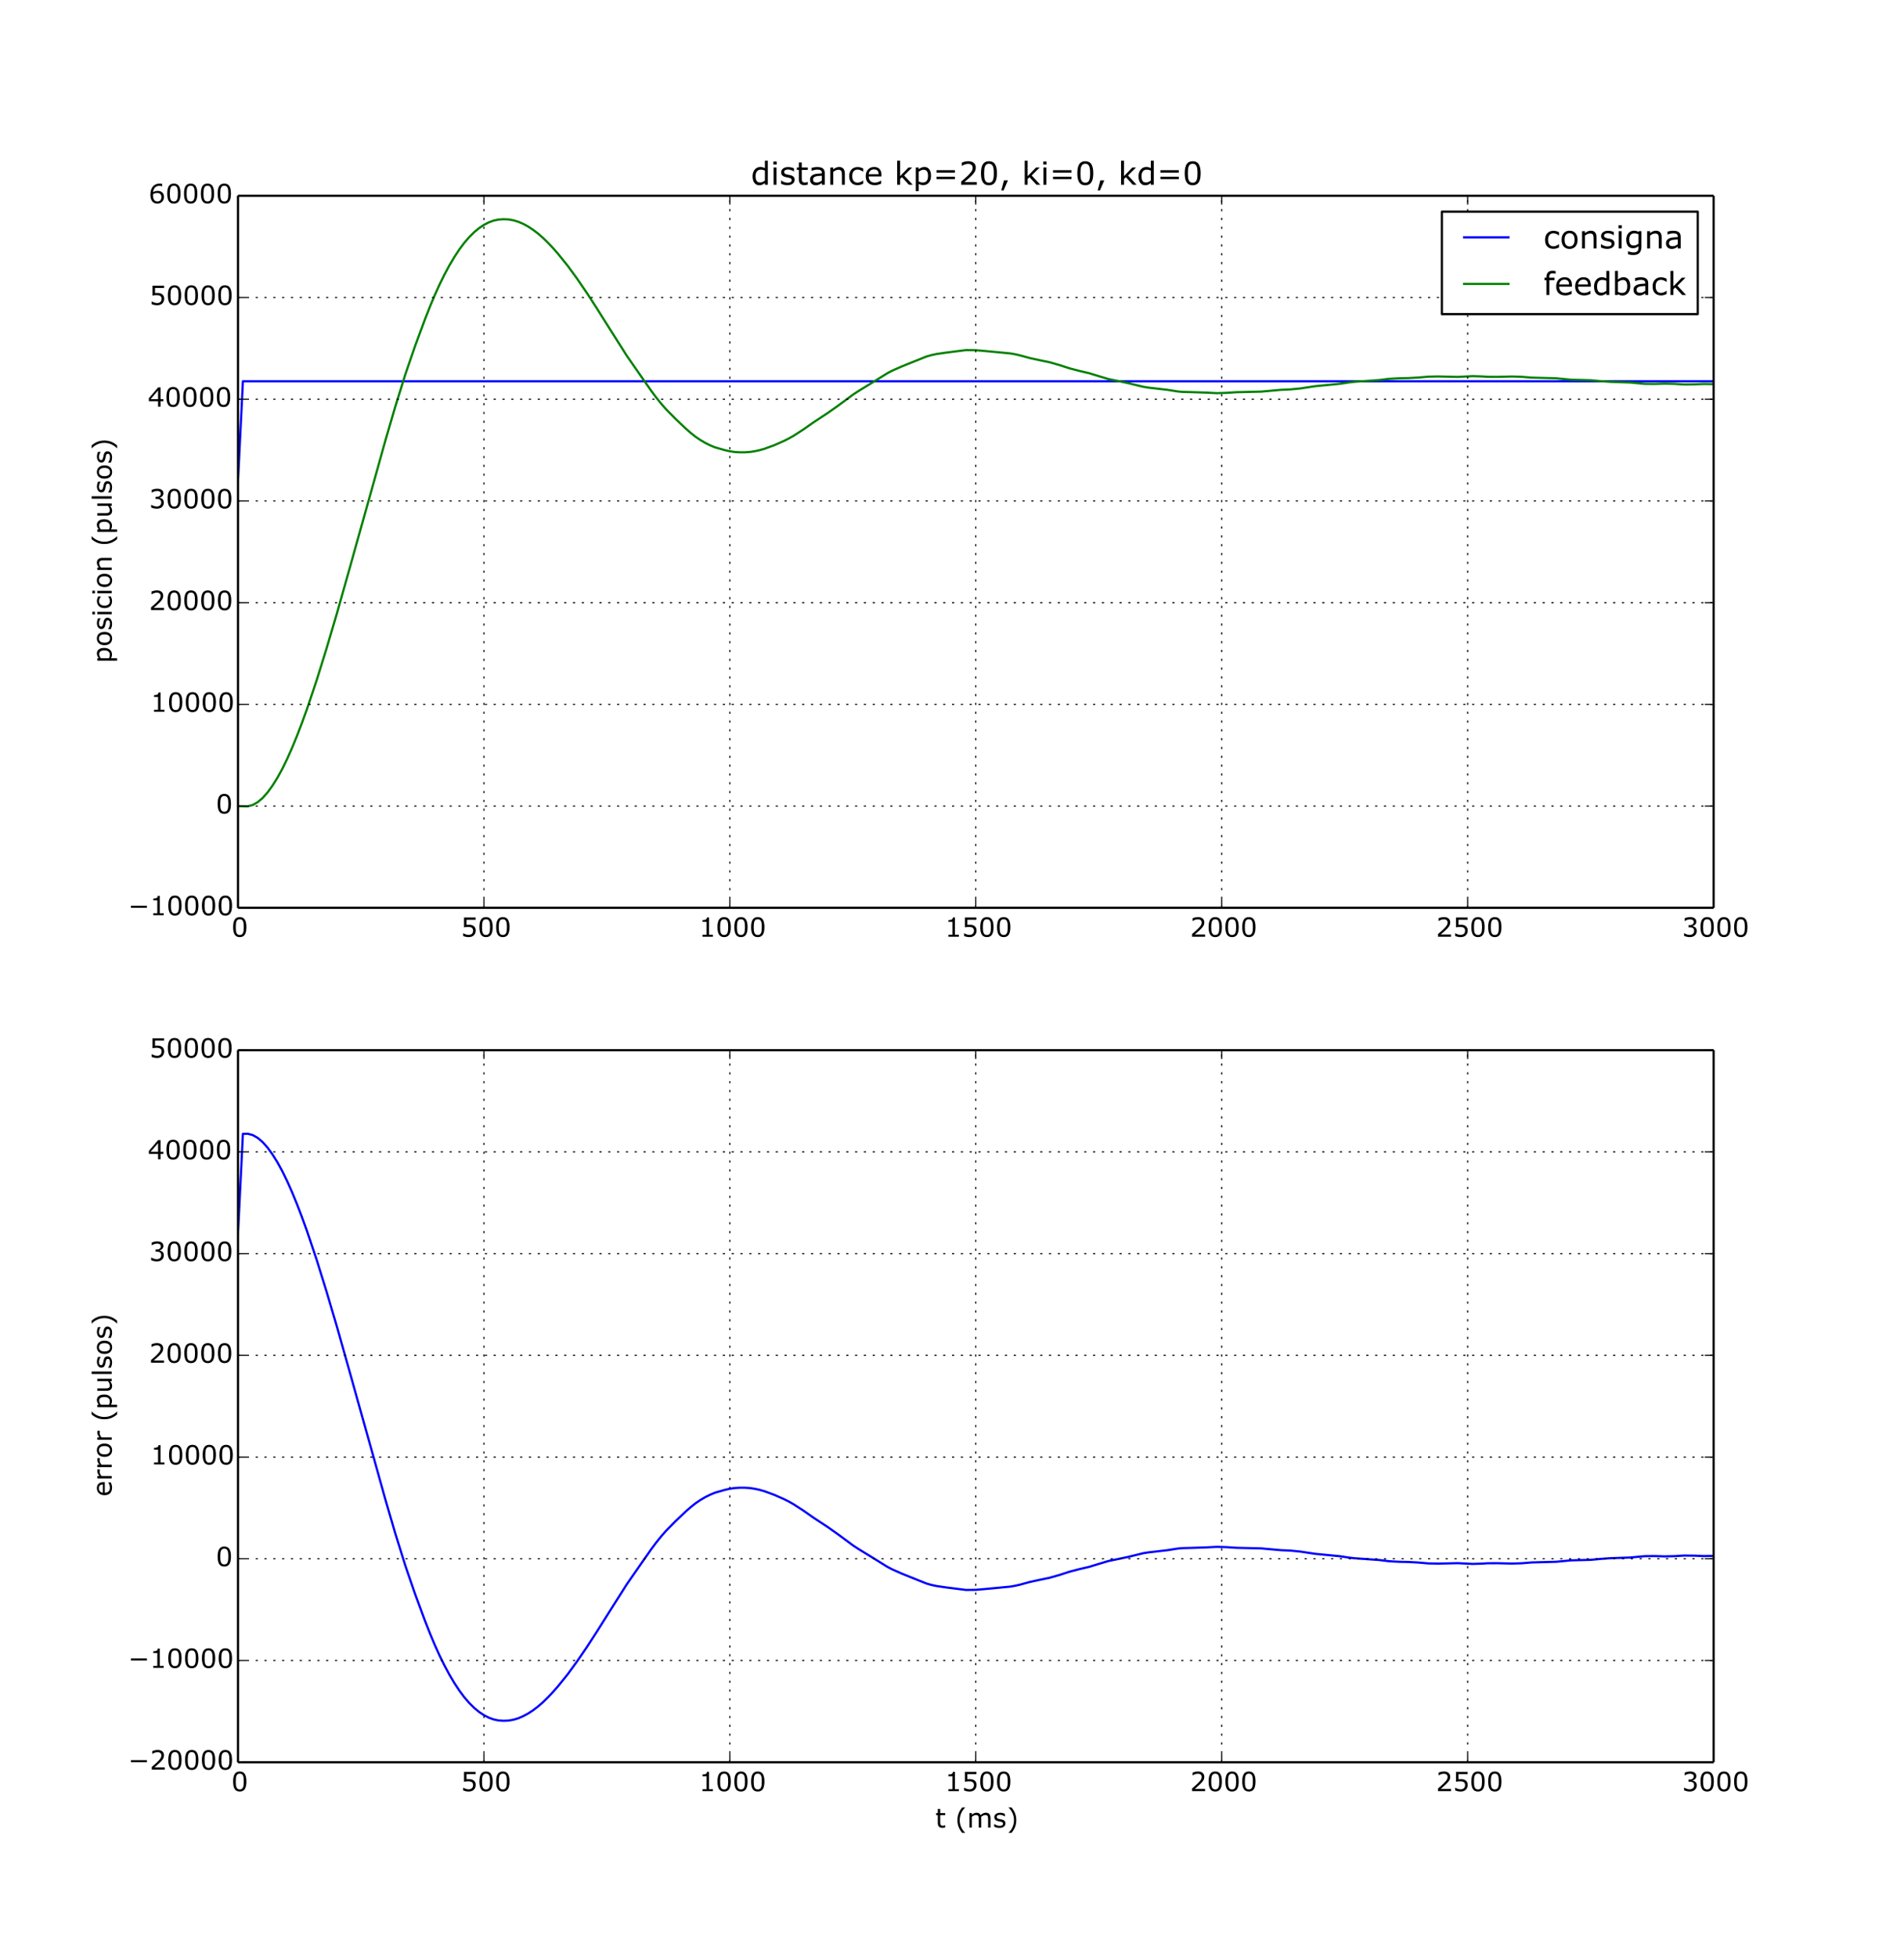 <?xml version="1.0" encoding="UTF-8" standalone="no"?>
<!-- Created with matplotlib (http://matplotlib.org/) -->

<svg
   xmlns:dc="http://purl.org/dc/elements/1.1/"
   xmlns:cc="http://creativecommons.org/ns#"
   xmlns:rdf="http://www.w3.org/1999/02/22-rdf-syntax-ns#"
   xmlns:svg="http://www.w3.org/2000/svg"
   xmlns="http://www.w3.org/2000/svg"
   xmlns:xlink="http://www.w3.org/1999/xlink"
   xmlns:sodipodi="http://sodipodi.sourceforge.net/DTD/sodipodi-0.dtd"
   xmlns:inkscape="http://www.inkscape.org/namespaces/inkscape"
   height="888pt"
   version="1.1"
   viewBox="0 0 864 888"
   width="864pt"
   id="svg2"
   inkscape:version="0.48.4 r9939"
   sodipodi:docname="ajuste_kp_figure_2.svg">
  <sodipodi:namedview
     pagecolor="#ffffff"
     bordercolor="#666666"
     borderopacity="1"
     objecttolerance="10"
     gridtolerance="10"
     guidetolerance="10"
     inkscape:pageopacity="0"
     inkscape:pageshadow="2"
     inkscape:window-width="1920"
     inkscape:window-height="1021"
     id="namedview1080"
     showgrid="false"
     inkscape:zoom="0.60135928"
     inkscape:cx="604.23872"
     inkscape:cy="427.53186"
     inkscape:window-x="0"
     inkscape:window-y="25"
     inkscape:window-maximized="1"
     inkscape:current-layer="figure_1" />
  <defs
     id="defs4">
    <style
       type="text/css"
       id="style6">
*{stroke-linecap:butt;stroke-linejoin:round;}
  </style>
  </defs>
  <g
     id="figure_1">
    <g
       id="patch_1">
      <path
         d=" M0 888.3 L864 888.3 L864 0 L0 0 z "
         style="fill:#ffffff;"
         id="path10" />
    </g>
    <g
       id="axes_1"
       inkscape:export-filename="/media/datos/Datos/Proyectos/TFC_eurobot/book-latex/figures/ajuste_kp_figure_2.png"
       inkscape:export-xdpi="98.132469"
       inkscape:export-ydpi="98.132469">
      <g
         id="patch_2">
        <path
           d=" M108 411.848 L777.6 411.848 L777.6 88.83 L108 88.83 z "
           style="fill:#ffffff;"
           id="path14" />
      </g>
      <g
         id="line2d_1">
        <path
           clip-path="url(#p9ef680fe11)"
           d=" M108 218.106 L110.232 172.976 L777.6 172.976 L777.6 172.976"
           style="fill:none;stroke:#0000ff;stroke-linecap:square;"
           id="path17" />
      </g>
      <g
         id="line2d_2">
        <path
           clip-path="url(#p9ef680fe11)"
           d=" M108 365.703 L110.232 365.772 L112.464 365.795 L114.696 365.195 L116.928 363.926 L119.16 362.034 L121.392 359.542 L123.624 356.474 L125.856 352.92 L128.088 348.837 L130.32 344.245 L132.552 339.238 L134.784 333.816 L137.016 328.002 L139.248 321.841 L143.712 308.552 L148.176 294.223 L152.64 279.111 L159.336 255.438 L174.96 199.579 L179.424 184.282 L183.888 170 L188.352 157.01 L192.816 144.897 L195.048 139.221 L197.28 133.914 L199.512 129 L201.744 124.477 L203.976 120.324 L206.208 116.54 L208.44 113.172 L210.672 110.172 L212.904 107.588 L215.136 105.373 L217.368 103.504 L219.6 102.028 L221.832 100.874 L224.064 100.066 L226.296 99.605 L228.528 99.466 L230.76 99.559 L232.992 99.951 L235.224 100.62 L237.456 101.589 L239.688 102.789 L241.92 104.266 L244.152 105.973 L246.384 107.911 L248.616 110.08 L250.848 112.433 L253.08 114.971 L257.544 120.509 L262.008 126.6 L266.472 133.153 L270.936 140.075 L284.328 161.255 L295.488 177.291 L297.72 180.267 L299.952 183.036 L302.184 185.597 L306.648 190.142 L311.112 194.365 L313.344 196.326 L315.576 198.102 L317.808 199.625 L320.04 200.94 L322.272 202.048 L324.504 202.971 L328.968 204.24 L331.2 204.747 L333.432 205.07 L335.664 205.209 L337.896 205.209 L340.128 205.07 L342.36 204.747 L344.592 204.263 L346.824 203.64 L351.288 202.002 L355.752 200.041 L357.984 198.91 L360.216 197.641 L364.68 194.757 L369.144 191.619 L375.84 187.212 L380.304 184.051 L387 179.091 L389.232 177.614 L395.928 173.507 L402.624 169.354 L404.856 168.177 L409.32 166.193 L420.48 161.717 L422.712 161.094 L424.944 160.609 L429.408 159.963 L438.336 158.833 L442.8 158.879 L447.264 159.271 L458.424 160.332 L460.656 160.725 L462.888 161.232 L467.352 162.455 L471.816 163.424 L476.28 164.347 L480.744 165.616 L485.208 167.07 L489.672 168.246 L494.136 169.285 L498.6 170.646 L503.064 171.984 L507.528 172.884 L511.992 173.83 L518.688 175.468 L520.92 175.837 L529.848 176.876 L534.312 177.591 L536.544 177.798 L541.008 177.914 L547.704 178.145 L552.168 178.375 L556.632 178.237 L561.096 177.937 L572.256 177.683 L581.184 176.876 L585.648 176.668 L590.112 176.229 L596.808 175.214 L607.968 174.13 L612.432 173.461 L614.664 173.207 L625.824 172.422 L630.288 171.869 L634.752 171.615 L639.216 171.523 L643.68 171.269 L648.144 170.877 L652.608 170.784 L661.536 170.992 L668.232 170.646 L672.696 170.784 L674.928 170.946 L679.392 170.969 L686.088 170.807 L690.552 170.946 L695.016 171.315 L706.176 171.615 L712.872 172.261 L721.8 172.492 L726.264 172.907 L730.728 173.23 L739.656 173.53 L746.352 174.153 L750.816 174.199 L755.28 174.061 L759.744 174.153 L764.208 174.43 L768.672 174.384 L773.136 174.199 L777.6 174.268 L777.6 174.268"
           style="fill:none;stroke:#008000;stroke-linecap:square;"
           id="path20" />
      </g>
      <g
         id="matplotlib.axis_1">
        <g
           id="xtick_1">
          <g
             id="line2d_3">
            <path
               clip-path="url(#p9ef680fe11)"
               d=" M108 411.848 L108 88.83"
               style="fill:none;stroke:#000000;stroke-dasharray:1,3;stroke-dashoffset:0.0;stroke-width:0.5;"
               id="path25" />
          </g>
          <g
             id="line2d_4">
            <defs
               id="defs28">
              <path
                 d=" M0 0 L0 -4"
                 id="m93b0483c22"
                 style="stroke:#000000;stroke-width:0.5;" />
            </defs>
            <g
               id="g31">
              <use
                 style="stroke:#000000;stroke-width:0.5;"
                 x="108.0"
                 xlink:href="#m93b0483c22"
                 y="411.848"
                 id="use33" />
            </g>
          </g>
          <g
             id="line2d_5">
            <defs
               id="defs36">
              <path
                 d=" M0 0 L0 4"
                 id="m741efc42ff"
                 style="stroke:#000000;stroke-width:0.5;" />
            </defs>
            <g
               id="g39">
              <use
                 style="stroke:#000000;stroke-width:0.5;"
                 x="108.0"
                 xlink:href="#m741efc42ff"
                 y="88.83"
                 id="use41" />
            </g>
          </g>
          <g
             id="text_1">
            <!-- 0 -->
            <defs
               id="defs44">
              <path
                 d=" M56.984 36.375 Q56.984 16.797 50.859 7.641 Q44.734 -1.516 31.844 -1.516 Q18.75 -1.516 12.719 7.766 Q6.688 17.047 6.688 36.281 Q6.688 55.672 12.781 64.922 Q18.891 74.172 31.844 74.172 Q44.922 74.172 50.953 64.766 Q56.984 55.375 56.984 36.375 M44.141 14.203 Q45.844 18.172 46.453 23.516 Q47.078 28.859 47.078 36.375 Q47.078 43.797 46.453 49.266 Q45.844 54.734 44.094 58.547 Q42.391 62.312 39.422 64.203 Q36.469 66.109 31.844 66.109 Q27.25 66.109 24.234 64.203 Q21.234 62.312 19.484 58.453 Q17.828 54.828 17.219 49.016 Q16.609 43.219 16.609 36.281 Q16.609 28.656 17.141 23.531 Q17.672 18.406 19.438 14.359 Q21.047 10.547 24 8.547 Q26.953 6.547 31.844 6.547 Q36.422 6.547 39.453 8.453 Q42.484 10.359 44.141 14.203"
                 id="Verdana-30" />
            </defs>
            <g
               transform="translate(104.982 424.966)scale(0.12 -0.12)"
               id="g47">
              <use
                 xlink:href="#Verdana-30"
                 id="use49" />
            </g>
          </g>
        </g>
        <g
           id="xtick_2">
          <g
             id="line2d_6">
            <path
               clip-path="url(#p9ef680fe11)"
               d=" M219.6 411.848 L219.6 88.83"
               style="fill:none;stroke:#000000;stroke-dasharray:1,3;stroke-dashoffset:0.0;stroke-width:0.5;"
               id="path53" />
          </g>
          <g
             id="line2d_7">
            <g
               id="g56">
              <use
                 style="stroke:#000000;stroke-width:0.5;"
                 x="219.6"
                 xlink:href="#m93b0483c22"
                 y="411.848"
                 id="use58" />
            </g>
          </g>
          <g
             id="line2d_8">
            <g
               id="g61">
              <use
                 style="stroke:#000000;stroke-width:0.5;"
                 x="219.6"
                 xlink:href="#m741efc42ff"
                 y="88.83"
                 id="use63" />
            </g>
          </g>
          <g
             id="text_2">
            <!-- 500 -->
            <defs
               id="defs66">
              <path
                 d=" M56.5 23.094 Q56.5 18.016 54.641 13.375 Q52.781 8.734 49.562 5.562 Q46.047 2.156 41.188 0.312 Q36.328 -1.516 29.938 -1.516 Q23.969 -1.516 18.453 -0.266 Q12.938 0.984 9.125 2.734 L9.125 13.031 L9.812 13.031 Q13.812 10.5 19.188 8.719 Q24.562 6.938 29.734 6.938 Q33.203 6.938 36.453 7.906 Q39.703 8.891 42.234 11.328 Q44.391 13.422 45.484 16.344 Q46.578 19.281 46.578 23.141 Q46.578 26.906 45.281 29.484 Q44 32.078 41.703 33.641 Q39.156 35.5 35.516 36.25 Q31.891 37.016 27.391 37.016 Q23.094 37.016 19.109 36.422 Q15.141 35.844 12.25 35.25 L12.25 72.703 L56 72.703 L56 64.156 L21.688 64.156 L21.688 44.828 Q23.781 45.016 25.969 45.109 Q28.172 45.219 29.781 45.219 Q35.688 45.219 40.125 44.219 Q44.578 43.219 48.297 40.672 Q52.203 37.984 54.344 33.734 Q56.5 29.5 56.5 23.094"
                 id="Verdana-35" />
            </defs>
            <g
               transform="translate(209.099 424.966)scale(0.12 -0.12)"
               id="g69">
              <use
                 xlink:href="#Verdana-35"
                 id="use71" />
              <use
                 x="63.574"
                 xlink:href="#Verdana-30"
                 id="use73" />
              <use
                 x="127.148"
                 xlink:href="#Verdana-30"
                 id="use75" />
            </g>
          </g>
        </g>
        <g
           id="xtick_3">
          <g
             id="line2d_9">
            <path
               clip-path="url(#p9ef680fe11)"
               d=" M331.2 411.848 L331.2 88.83"
               style="fill:none;stroke:#000000;stroke-dasharray:1,3;stroke-dashoffset:0.0;stroke-width:0.5;"
               id="path79" />
          </g>
          <g
             id="line2d_10">
            <g
               id="g82">
              <use
                 style="stroke:#000000;stroke-width:0.5;"
                 x="331.2"
                 xlink:href="#m93b0483c22"
                 y="411.848"
                 id="use84" />
            </g>
          </g>
          <g
             id="line2d_11">
            <g
               id="g87">
              <use
                 style="stroke:#000000;stroke-width:0.5;"
                 x="331.2"
                 xlink:href="#m741efc42ff"
                 y="88.83"
                 id="use89" />
            </g>
          </g>
          <g
             id="text_3">
            <!-- 1000 -->
            <defs
               id="defs92">
              <path
                 d=" M52.938 0 L13.578 0 L13.578 7.422 L28.719 7.422 L28.719 56.156 L13.578 56.156 L13.578 62.797 Q16.656 62.797 20.172 63.297 Q23.688 63.812 25.484 64.797 Q27.734 66.016 29.031 67.891 Q30.328 69.781 30.516 72.953 L38.094 72.953 L38.094 7.422 L52.938 7.422 z "
                 id="Verdana-31" />
            </defs>
            <g
               transform="translate(317.152 424.966)scale(0.12 -0.12)"
               id="g95">
              <use
                 xlink:href="#Verdana-31"
                 id="use97" />
              <use
                 x="63.574"
                 xlink:href="#Verdana-30"
                 id="use99" />
              <use
                 x="127.148"
                 xlink:href="#Verdana-30"
                 id="use101" />
              <use
                 x="190.723"
                 xlink:href="#Verdana-30"
                 id="use103" />
            </g>
          </g>
        </g>
        <g
           id="xtick_4">
          <g
             id="line2d_12">
            <path
               clip-path="url(#p9ef680fe11)"
               d=" M442.8 411.848 L442.8 88.83"
               style="fill:none;stroke:#000000;stroke-dasharray:1,3;stroke-dashoffset:0.0;stroke-width:0.5;"
               id="path107" />
          </g>
          <g
             id="line2d_13">
            <g
               id="g110">
              <use
                 style="stroke:#000000;stroke-width:0.5;"
                 x="442.8"
                 xlink:href="#m93b0483c22"
                 y="411.848"
                 id="use112" />
            </g>
          </g>
          <g
             id="line2d_14">
            <g
               id="g115">
              <use
                 style="stroke:#000000;stroke-width:0.5;"
                 x="442.8"
                 xlink:href="#m741efc42ff"
                 y="88.83"
                 id="use117" />
            </g>
          </g>
          <g
             id="text_4">
            <!-- 1500 -->
            <g
               transform="translate(428.752 424.966)scale(0.12 -0.12)"
               id="g120">
              <use
                 xlink:href="#Verdana-31"
                 id="use122" />
              <use
                 x="63.574"
                 xlink:href="#Verdana-35"
                 id="use124" />
              <use
                 x="127.148"
                 xlink:href="#Verdana-30"
                 id="use126" />
              <use
                 x="190.723"
                 xlink:href="#Verdana-30"
                 id="use128" />
            </g>
          </g>
        </g>
        <g
           id="xtick_5">
          <g
             id="line2d_15">
            <path
               clip-path="url(#p9ef680fe11)"
               d=" M554.4 411.848 L554.4 88.83"
               style="fill:none;stroke:#000000;stroke-dasharray:1,3;stroke-dashoffset:0.0;stroke-width:0.5;"
               id="path132" />
          </g>
          <g
             id="line2d_16">
            <g
               id="g135">
              <use
                 style="stroke:#000000;stroke-width:0.5;"
                 x="554.4"
                 xlink:href="#m93b0483c22"
                 y="411.848"
                 id="use137" />
            </g>
          </g>
          <g
             id="line2d_17">
            <g
               id="g140">
              <use
                 style="stroke:#000000;stroke-width:0.5;"
                 x="554.4"
                 xlink:href="#m741efc42ff"
                 y="88.83"
                 id="use142" />
            </g>
          </g>
          <g
             id="text_5">
            <!-- 2000 -->
            <defs
               id="defs145">
              <path
                 d=" M57.078 0 L7.859 0 L7.859 10.203 Q12.984 14.594 18.141 18.984 Q23.297 23.391 27.734 27.734 Q37.109 36.812 40.578 42.156 Q44.047 47.516 44.047 53.719 Q44.047 59.375 40.312 62.562 Q36.578 65.766 29.891 65.766 Q25.438 65.766 20.266 64.203 Q15.094 62.641 10.156 59.422 L9.672 59.422 L9.672 69.672 Q13.141 71.391 18.922 72.797 Q24.703 74.219 30.125 74.219 Q41.312 74.219 47.656 68.812 Q54 63.422 54 54.203 Q54 50.047 52.953 46.453 Q51.906 42.875 49.859 39.656 Q47.953 36.625 45.391 33.688 Q42.828 30.766 39.156 27.203 Q33.938 22.078 28.359 17.266 Q22.797 12.453 17.969 8.344 L57.078 8.344 z "
                 id="Verdana-32" />
            </defs>
            <g
               transform="translate(540.008 424.966)scale(0.12 -0.12)"
               id="g148">
              <use
                 xlink:href="#Verdana-32"
                 id="use150" />
              <use
                 x="63.574"
                 xlink:href="#Verdana-30"
                 id="use152" />
              <use
                 x="127.148"
                 xlink:href="#Verdana-30"
                 id="use154" />
              <use
                 x="190.723"
                 xlink:href="#Verdana-30"
                 id="use156" />
            </g>
          </g>
        </g>
        <g
           id="xtick_6">
          <g
             id="line2d_18">
            <path
               clip-path="url(#p9ef680fe11)"
               d=" M666 411.848 L666 88.83"
               style="fill:none;stroke:#000000;stroke-dasharray:1,3;stroke-dashoffset:0.0;stroke-width:0.5;"
               id="path160" />
          </g>
          <g
             id="line2d_19">
            <g
               id="g163">
              <use
                 style="stroke:#000000;stroke-width:0.5;"
                 x="666.0"
                 xlink:href="#m93b0483c22"
                 y="411.848"
                 id="use165" />
            </g>
          </g>
          <g
             id="line2d_20">
            <g
               id="g168">
              <use
                 style="stroke:#000000;stroke-width:0.5;"
                 x="666.0"
                 xlink:href="#m741efc42ff"
                 y="88.83"
                 id="use170" />
            </g>
          </g>
          <g
             id="text_6">
            <!-- 2500 -->
            <g
               transform="translate(651.608 424.966)scale(0.12 -0.12)"
               id="g173">
              <use
                 xlink:href="#Verdana-32"
                 id="use175" />
              <use
                 x="63.574"
                 xlink:href="#Verdana-35"
                 id="use177" />
              <use
                 x="127.148"
                 xlink:href="#Verdana-30"
                 id="use179" />
              <use
                 x="190.723"
                 xlink:href="#Verdana-30"
                 id="use181" />
            </g>
          </g>
        </g>
        <g
           id="xtick_7">
          <g
             id="line2d_21">
            <path
               clip-path="url(#p9ef680fe11)"
               d=" M777.6 411.848 L777.6 88.83"
               style="fill:none;stroke:#000000;stroke-dasharray:1,3;stroke-dashoffset:0.0;stroke-width:0.5;"
               id="path185" />
          </g>
          <g
             id="line2d_22">
            <g
               id="g188">
              <use
                 style="stroke:#000000;stroke-width:0.5;"
                 x="777.6"
                 xlink:href="#m93b0483c22"
                 y="411.848"
                 id="use190" />
            </g>
          </g>
          <g
             id="line2d_23">
            <g
               id="g193">
              <use
                 style="stroke:#000000;stroke-width:0.5;"
                 x="777.6"
                 xlink:href="#m741efc42ff"
                 y="88.83"
                 id="use195" />
            </g>
          </g>
          <g
             id="text_7">
            <!-- 3000 -->
            <defs
               id="defs198">
              <path
                 d=" M50.688 35.016 Q53.031 32.906 54.547 29.734 Q56.062 26.562 56.062 21.531 Q56.062 16.547 54.25 12.391 Q52.438 8.25 49.172 5.172 Q45.516 1.766 40.547 0.125 Q35.594 -1.516 29.688 -1.516 Q23.641 -1.516 17.781 -0.062 Q11.922 1.375 8.156 3.078 L8.156 13.281 L8.891 13.281 Q13.031 10.547 18.641 8.734 Q24.266 6.938 29.5 6.938 Q32.562 6.938 36.031 7.953 Q39.5 8.984 41.656 10.984 Q43.891 13.141 44.984 15.719 Q46.094 18.312 46.094 22.266 Q46.094 26.172 44.844 28.734 Q43.609 31.297 41.406 32.766 Q39.203 34.281 36.078 34.844 Q32.953 35.406 29.344 35.406 L24.953 35.406 L24.953 43.5 L28.375 43.5 Q35.797 43.5 40.203 46.594 Q44.625 49.703 44.625 55.672 Q44.625 58.297 43.5 60.266 Q42.391 62.25 40.375 63.531 Q38.281 64.797 35.891 65.281 Q33.5 65.766 30.469 65.766 Q25.828 65.766 20.594 64.109 Q15.375 62.453 10.75 59.422 L10.25 59.422 L10.25 69.625 Q13.719 71.344 19.5 72.781 Q25.297 74.219 30.719 74.219 Q36.031 74.219 40.078 73.234 Q44.141 72.266 47.406 70.125 Q50.922 67.781 52.734 64.453 Q54.547 61.141 54.547 56.688 Q54.547 50.641 50.266 46.125 Q46 41.609 40.188 40.438 L40.188 39.75 Q42.531 39.359 45.547 38.109 Q48.578 36.859 50.688 35.016"
                 id="Verdana-33" />
            </defs>
            <g
               transform="translate(763.226 424.966)scale(0.12 -0.12)"
               id="g201">
              <use
                 xlink:href="#Verdana-33"
                 id="use203" />
              <use
                 x="63.574"
                 xlink:href="#Verdana-30"
                 id="use205" />
              <use
                 x="127.148"
                 xlink:href="#Verdana-30"
                 id="use207" />
              <use
                 x="190.723"
                 xlink:href="#Verdana-30"
                 id="use209" />
            </g>
          </g>
        </g>
      </g>
      <g
         id="matplotlib.axis_2">
        <g
           id="ytick_1">
          <g
             id="line2d_24">
            <path
               clip-path="url(#p9ef680fe11)"
               d=" M108 411.848 L777.6 411.848"
               style="fill:none;stroke:#000000;stroke-dasharray:1,3;stroke-dashoffset:0.0;stroke-width:0.5;"
               id="path214" />
          </g>
          <g
             id="line2d_25">
            <defs
               id="defs217">
              <path
                 d=" M0 0 L4 0"
                 id="m728421d6d4"
                 style="stroke:#000000;stroke-width:0.5;" />
            </defs>
            <g
               id="g220">
              <use
                 style="stroke:#000000;stroke-width:0.5;"
                 x="108.0"
                 xlink:href="#m728421d6d4"
                 y="411.848"
                 id="use222" />
            </g>
          </g>
          <g
             id="line2d_26">
            <defs
               id="defs225">
              <path
                 d=" M0 0 L-4 0"
                 id="mcb0005524f"
                 style="stroke:#000000;stroke-width:0.5;" />
            </defs>
            <g
               id="g228">
              <use
                 style="stroke:#000000;stroke-width:0.5;"
                 x="777.6"
                 xlink:href="#mcb0005524f"
                 y="411.848"
                 id="use230" />
            </g>
          </g>
          <g
             id="text_8">
            <!-- −10000 -->
            <defs
               id="defs233">
              <path
                 d=" M71.094 27.938 L10.75 27.938 L10.75 35.75 L71.094 35.75 z "
                 id="Verdana-2212" />
            </defs>
            <g
               transform="translate(58.113 415.2)scale(0.12 -0.12)"
               id="g236">
              <use
                 xlink:href="#Verdana-2212"
                 id="use238" />
              <use
                 x="81.836"
                 xlink:href="#Verdana-31"
                 id="use240" />
              <use
                 x="145.41"
                 xlink:href="#Verdana-30"
                 id="use242" />
              <use
                 x="208.984"
                 xlink:href="#Verdana-30"
                 id="use244" />
              <use
                 x="272.559"
                 xlink:href="#Verdana-30"
                 id="use246" />
              <use
                 x="336.133"
                 xlink:href="#Verdana-30"
                 id="use248" />
            </g>
          </g>
        </g>
        <g
           id="ytick_2">
          <g
             id="line2d_27">
            <path
               clip-path="url(#p9ef680fe11)"
               d=" M108 365.703 L777.6 365.703"
               style="fill:none;stroke:#000000;stroke-dasharray:1,3;stroke-dashoffset:0.0;stroke-width:0.5;"
               id="path252" />
          </g>
          <g
             id="line2d_28">
            <g
               id="g255">
              <use
                 style="stroke:#000000;stroke-width:0.5;"
                 x="108.0"
                 xlink:href="#m728421d6d4"
                 y="365.703"
                 id="use257" />
            </g>
          </g>
          <g
             id="line2d_29">
            <g
               id="g260">
              <use
                 style="stroke:#000000;stroke-width:0.5;"
                 x="777.6"
                 xlink:href="#mcb0005524f"
                 y="365.703"
                 id="use262" />
            </g>
          </g>
          <g
             id="text_9">
            <!-- 0 -->
            <g
               transform="translate(97.964 369.054)scale(0.12 -0.12)"
               id="g265">
              <use
                 xlink:href="#Verdana-30"
                 id="use267" />
            </g>
          </g>
        </g>
        <g
           id="ytick_3">
          <g
             id="line2d_30">
            <path
               clip-path="url(#p9ef680fe11)"
               d=" M108 319.557 L777.6 319.557"
               style="fill:none;stroke:#000000;stroke-dasharray:1,3;stroke-dashoffset:0.0;stroke-width:0.5;"
               id="path271" />
          </g>
          <g
             id="line2d_31">
            <g
               id="g274">
              <use
                 style="stroke:#000000;stroke-width:0.5;"
                 x="108.0"
                 xlink:href="#m728421d6d4"
                 y="319.557"
                 id="use276" />
            </g>
          </g>
          <g
             id="line2d_32">
            <g
               id="g279">
              <use
                 style="stroke:#000000;stroke-width:0.5;"
                 x="777.6"
                 xlink:href="#mcb0005524f"
                 y="319.557"
                 id="use281" />
            </g>
          </g>
          <g
             id="text_10">
            <!-- 10000 -->
            <g
               transform="translate(68.274 322.909)scale(0.12 -0.12)"
               id="g284">
              <use
                 xlink:href="#Verdana-31"
                 id="use286" />
              <use
                 x="63.574"
                 xlink:href="#Verdana-30"
                 id="use288" />
              <use
                 x="127.148"
                 xlink:href="#Verdana-30"
                 id="use290" />
              <use
                 x="190.723"
                 xlink:href="#Verdana-30"
                 id="use292" />
              <use
                 x="254.297"
                 xlink:href="#Verdana-30"
                 id="use294" />
            </g>
          </g>
        </g>
        <g
           id="ytick_4">
          <g
             id="line2d_33">
            <path
               clip-path="url(#p9ef680fe11)"
               d=" M108 273.412 L777.6 273.412"
               style="fill:none;stroke:#000000;stroke-dasharray:1,3;stroke-dashoffset:0.0;stroke-width:0.5;"
               id="path298" />
          </g>
          <g
             id="line2d_34">
            <g
               id="g301">
              <use
                 style="stroke:#000000;stroke-width:0.5;"
                 x="108.0"
                 xlink:href="#m728421d6d4"
                 y="273.412"
                 id="use303" />
            </g>
          </g>
          <g
             id="line2d_35">
            <g
               id="g306">
              <use
                 style="stroke:#000000;stroke-width:0.5;"
                 x="777.6"
                 xlink:href="#mcb0005524f"
                 y="273.412"
                 id="use308" />
            </g>
          </g>
          <g
             id="text_11">
            <!-- 20000 -->
            <g
               transform="translate(67.588 276.763)scale(0.12 -0.12)"
               id="g311">
              <use
                 xlink:href="#Verdana-32"
                 id="use313" />
              <use
                 x="63.574"
                 xlink:href="#Verdana-30"
                 id="use315" />
              <use
                 x="127.148"
                 xlink:href="#Verdana-30"
                 id="use317" />
              <use
                 x="190.723"
                 xlink:href="#Verdana-30"
                 id="use319" />
              <use
                 x="254.297"
                 xlink:href="#Verdana-30"
                 id="use321" />
            </g>
          </g>
        </g>
        <g
           id="ytick_5">
          <g
             id="line2d_36">
            <path
               clip-path="url(#p9ef680fe11)"
               d=" M108 227.266 L777.6 227.266"
               style="fill:none;stroke:#000000;stroke-dasharray:1,3;stroke-dashoffset:0.0;stroke-width:0.5;"
               id="path325" />
          </g>
          <g
             id="line2d_37">
            <g
               id="g328">
              <use
                 style="stroke:#000000;stroke-width:0.5;"
                 x="108.0"
                 xlink:href="#m728421d6d4"
                 y="227.266"
                 id="use330" />
            </g>
          </g>
          <g
             id="line2d_38">
            <g
               id="g333">
              <use
                 style="stroke:#000000;stroke-width:0.5;"
                 x="777.6"
                 xlink:href="#mcb0005524f"
                 y="227.266"
                 id="use335" />
            </g>
          </g>
          <g
             id="text_12">
            <!-- 30000 -->
            <g
               transform="translate(67.623 230.618)scale(0.12 -0.12)"
               id="g338">
              <use
                 xlink:href="#Verdana-33"
                 id="use340" />
              <use
                 x="63.574"
                 xlink:href="#Verdana-30"
                 id="use342" />
              <use
                 x="127.148"
                 xlink:href="#Verdana-30"
                 id="use344" />
              <use
                 x="190.723"
                 xlink:href="#Verdana-30"
                 id="use346" />
              <use
                 x="254.297"
                 xlink:href="#Verdana-30"
                 id="use348" />
            </g>
          </g>
        </g>
        <g
           id="ytick_6">
          <g
             id="line2d_39">
            <path
               clip-path="url(#p9ef680fe11)"
               d=" M108 181.121 L777.6 181.121"
               style="fill:none;stroke:#000000;stroke-dasharray:1,3;stroke-dashoffset:0.0;stroke-width:0.5;"
               id="path352" />
          </g>
          <g
             id="line2d_40">
            <g
               id="g355">
              <use
                 style="stroke:#000000;stroke-width:0.5;"
                 x="108.0"
                 xlink:href="#m728421d6d4"
                 y="181.121"
                 id="use357" />
            </g>
          </g>
          <g
             id="line2d_41">
            <g
               id="g360">
              <use
                 style="stroke:#000000;stroke-width:0.5;"
                 x="777.6"
                 xlink:href="#mcb0005524f"
                 y="181.121"
                 id="use362" />
            </g>
          </g>
          <g
             id="text_13">
            <!-- 40000 -->
            <defs
               id="defs365">
              <path
                 d=" M58.734 20.453 L47.953 20.453 L47.953 0 L38.578 0 L38.578 20.453 L3.766 20.453 L3.766 31.688 L38.969 72.703 L47.953 72.703 L47.953 28.266 L58.734 28.266 z  M38.578 28.266 L38.578 61.078 L10.406 28.266 z "
                 id="Verdana-34" />
            </defs>
            <g
               transform="translate(67.096 184.472)scale(0.12 -0.12)"
               id="g368">
              <use
                 xlink:href="#Verdana-34"
                 id="use370" />
              <use
                 x="63.574"
                 xlink:href="#Verdana-30"
                 id="use372" />
              <use
                 x="127.148"
                 xlink:href="#Verdana-30"
                 id="use374" />
              <use
                 x="190.723"
                 xlink:href="#Verdana-30"
                 id="use376" />
              <use
                 x="254.297"
                 xlink:href="#Verdana-30"
                 id="use378" />
            </g>
          </g>
        </g>
        <g
           id="ytick_7">
          <g
             id="line2d_42">
            <path
               clip-path="url(#p9ef680fe11)"
               d=" M108 134.975 L777.6 134.975"
               style="fill:none;stroke:#000000;stroke-dasharray:1,3;stroke-dashoffset:0.0;stroke-width:0.5;"
               id="path382" />
          </g>
          <g
             id="line2d_43">
            <g
               id="g385">
              <use
                 style="stroke:#000000;stroke-width:0.5;"
                 x="108.0"
                 xlink:href="#m728421d6d4"
                 y="134.975"
                 id="use387" />
            </g>
          </g>
          <g
             id="line2d_44">
            <g
               id="g390">
              <use
                 style="stroke:#000000;stroke-width:0.5;"
                 x="777.6"
                 xlink:href="#mcb0005524f"
                 y="134.975"
                 id="use392" />
            </g>
          </g>
          <g
             id="text_14">
            <!-- 50000 -->
            <g
               transform="translate(67.739 138.327)scale(0.12 -0.12)"
               id="g395">
              <use
                 xlink:href="#Verdana-35"
                 id="use397" />
              <use
                 x="63.574"
                 xlink:href="#Verdana-30"
                 id="use399" />
              <use
                 x="127.148"
                 xlink:href="#Verdana-30"
                 id="use401" />
              <use
                 x="190.723"
                 xlink:href="#Verdana-30"
                 id="use403" />
              <use
                 x="254.297"
                 xlink:href="#Verdana-30"
                 id="use405" />
            </g>
          </g>
        </g>
        <g
           id="ytick_8">
          <g
             id="line2d_45">
            <path
               clip-path="url(#p9ef680fe11)"
               d=" M108 88.83 L777.6 88.83"
               style="fill:none;stroke:#000000;stroke-dasharray:1,3;stroke-dashoffset:0.0;stroke-width:0.5;"
               id="path409" />
          </g>
          <g
             id="line2d_46">
            <g
               id="g412">
              <use
                 style="stroke:#000000;stroke-width:0.5;"
                 x="108.0"
                 xlink:href="#m728421d6d4"
                 y="88.83"
                 id="use414" />
            </g>
          </g>
          <g
             id="line2d_47">
            <g
               id="g417">
              <use
                 style="stroke:#000000;stroke-width:0.5;"
                 x="777.6"
                 xlink:href="#mcb0005524f"
                 y="88.83"
                 id="use419" />
            </g>
          </g>
          <g
             id="text_15">
            <!-- 60000 -->
            <defs
               id="defs422">
              <path
                 d=" M58.156 23.578 Q58.156 12.5 50.859 5.484 Q43.562 -1.516 32.953 -1.516 Q27.594 -1.516 23.188 0.141 Q18.797 1.812 15.438 5.078 Q11.234 9.125 8.953 15.812 Q6.688 22.516 6.688 31.938 Q6.688 41.609 8.766 49.078 Q10.844 56.547 15.375 62.359 Q19.672 67.875 26.453 70.969 Q33.25 74.078 42.281 74.078 Q45.172 74.078 47.125 73.828 Q49.078 73.578 51.078 72.953 L51.078 63.625 L50.594 63.625 Q49.219 64.359 46.453 65.016 Q43.703 65.672 40.828 65.672 Q30.328 65.672 24.078 59.109 Q17.828 52.547 16.797 41.359 Q20.906 43.844 24.875 45.141 Q28.859 46.438 34.078 46.438 Q38.719 46.438 42.25 45.578 Q45.797 44.734 49.516 42.141 Q53.812 39.156 55.984 34.609 Q58.156 30.078 58.156 23.578 M48.25 23.188 Q48.25 27.734 46.906 30.703 Q45.562 33.688 42.484 35.891 Q40.234 37.453 37.5 37.938 Q34.766 38.422 31.781 38.422 Q27.641 38.422 24.078 37.438 Q20.516 36.469 16.75 34.422 Q16.656 33.344 16.594 32.344 Q16.547 31.344 16.547 29.828 Q16.547 22.125 18.141 17.656 Q19.734 13.188 22.516 10.594 Q24.75 8.453 27.359 7.453 Q29.984 6.453 33.062 6.453 Q40.141 6.453 44.188 10.766 Q48.25 15.094 48.25 23.188"
                 id="Verdana-36" />
            </defs>
            <g
               transform="translate(67.447 92.182)scale(0.12 -0.12)"
               id="g425">
              <use
                 xlink:href="#Verdana-36"
                 id="use427" />
              <use
                 x="63.574"
                 xlink:href="#Verdana-30"
                 id="use429" />
              <use
                 x="127.148"
                 xlink:href="#Verdana-30"
                 id="use431" />
              <use
                 x="190.723"
                 xlink:href="#Verdana-30"
                 id="use433" />
              <use
                 x="254.297"
                 xlink:href="#Verdana-30"
                 id="use435" />
            </g>
          </g>
        </g>
        <g
           id="text_16">
          <!-- posicion (pulsos) -->
          <defs
             id="defs438">
            <path
               d=" M54.25 0 L45.062 0 L45.062 6.062 Q40.438 2.391 36.188 0.438 Q31.938 -1.516 26.812 -1.516 Q18.219 -1.516 13.422 3.734 Q8.641 8.984 8.641 19.141 L8.641 54.547 L17.828 54.547 L17.828 23.484 Q17.828 19.344 18.219 16.375 Q18.609 13.422 19.875 11.328 Q21.188 9.188 23.281 8.203 Q25.391 7.234 29.391 7.234 Q32.953 7.234 37.172 9.078 Q41.406 10.938 45.062 13.812 L45.062 54.547 L54.25 54.547 z "
               id="Verdana-75" />
            <path
               d=" M38.234 -20.125 L27.047 -20.125 Q18.406 -10.203 13.625 1.516 Q8.844 13.234 8.844 27.938 Q8.844 42.625 13.625 54.344 Q18.406 66.062 27.047 75.984 L38.234 75.984 L38.234 75.484 Q34.281 71.922 30.688 67.25 Q27.094 62.594 24.031 56.391 Q21.094 50.391 19.266 43.156 Q17.438 35.938 17.438 27.938 Q17.438 19.578 19.219 12.641 Q21 5.719 24.031 -0.531 Q26.953 -6.547 30.703 -11.406 Q34.469 -16.266 38.234 -19.625 z "
               id="Verdana-28" />
            <path
               d=" M36.578 27.938 Q36.578 13.234 31.781 1.516 Q27 -10.203 18.359 -20.125 L7.172 -20.125 L7.172 -19.625 Q10.938 -16.266 14.719 -11.406 Q18.5 -6.547 21.391 -0.531 Q24.422 5.719 26.203 12.641 Q27.984 19.578 27.984 27.938 Q27.984 35.938 26.172 43.156 Q24.359 50.391 21.391 56.391 Q18.312 62.594 14.719 67.25 Q11.141 71.922 7.172 75.484 L7.172 75.984 L18.359 75.984 Q27 66.062 31.781 54.344 Q36.578 42.625 36.578 27.938"
               id="Verdana-29" />
            <path
               d=" M49.359 3.422 Q44.781 1.219 40.656 0 Q36.531 -1.219 31.891 -1.219 Q25.984 -1.219 21.047 0.516 Q16.109 2.25 12.594 5.766 Q9.031 9.281 7.078 14.641 Q5.125 20.016 5.125 27.203 Q5.125 40.578 12.469 48.188 Q19.828 55.812 31.891 55.812 Q36.578 55.812 41.094 54.484 Q45.609 53.172 49.359 51.266 L49.359 41.062 L48.875 41.062 Q44.672 44.344 40.203 46.094 Q35.75 47.859 31.5 47.859 Q23.688 47.859 19.172 42.609 Q14.656 37.359 14.656 27.203 Q14.656 17.328 19.062 12.031 Q23.484 6.734 31.5 6.734 Q34.281 6.734 37.156 7.469 Q40.047 8.203 42.328 9.375 Q44.344 10.406 46.094 11.547 Q47.859 12.703 48.875 13.531 L49.359 13.531 z "
               id="Verdana-63" />
            <path
               d=" M48 15.719 Q48 8.25 41.812 3.469 Q35.641 -1.312 24.953 -1.312 Q18.891 -1.312 13.844 0.125 Q8.797 1.562 5.375 3.266 L5.375 13.578 L5.859 13.578 Q10.203 10.297 15.516 8.375 Q20.844 6.453 25.734 6.453 Q31.781 6.453 35.203 8.406 Q38.625 10.359 38.625 14.547 Q38.625 17.781 36.766 19.438 Q34.906 21.094 29.641 22.266 Q27.688 22.703 24.531 23.281 Q21.391 23.875 18.797 24.562 Q11.625 26.469 8.609 30.156 Q5.609 33.844 5.609 39.203 Q5.609 42.578 7 45.547 Q8.406 48.531 11.234 50.875 Q13.969 53.172 18.188 54.516 Q22.406 55.859 27.641 55.859 Q32.516 55.859 37.516 54.656 Q42.531 53.469 45.844 51.766 L45.844 41.938 L45.359 41.938 Q41.844 44.531 36.812 46.312 Q31.781 48.094 26.953 48.094 Q21.922 48.094 18.453 46.156 Q14.984 44.234 14.984 40.438 Q14.984 37.062 17.094 35.359 Q19.141 33.641 23.734 32.562 Q26.266 31.984 29.406 31.391 Q32.562 30.812 34.672 30.328 Q41.062 28.859 44.531 25.297 Q48 21.688 48 15.719"
               id="Verdana-73" />
            <path
               id="Verdana-20" />
            <path
               d=" M18.891 63.672 L8.547 63.672 L8.547 73.188 L18.891 73.188 z  M18.312 0 L9.125 0 L9.125 54.547 L18.312 54.547 z "
               id="Verdana-69" />
            <path
               d=" M55.516 27.25 Q55.516 13.922 48.672 6.203 Q41.844 -1.516 30.375 -1.516 Q18.797 -1.516 11.984 6.203 Q5.172 13.922 5.172 27.25 Q5.172 40.578 11.984 48.312 Q18.797 56.062 30.375 56.062 Q41.844 56.062 48.672 48.312 Q55.516 40.578 55.516 27.25 M46.047 27.25 Q46.047 37.844 41.891 42.984 Q37.75 48.141 30.375 48.141 Q22.906 48.141 18.781 42.984 Q14.656 37.844 14.656 27.25 Q14.656 17 18.797 11.688 Q22.953 6.391 30.375 6.391 Q37.703 6.391 41.875 11.641 Q46.047 16.891 46.047 27.25"
               id="Verdana-6f" />
            <path
               d=" M54.641 0 L45.453 0 L45.453 31.062 Q45.453 34.812 45.016 38.109 Q44.578 41.406 43.406 43.266 Q42.188 45.312 39.891 46.312 Q37.594 47.312 33.938 47.312 Q30.172 47.312 26.062 45.453 Q21.969 43.609 18.219 40.719 L18.219 0 L9.031 0 L9.031 54.547 L18.219 54.547 L18.219 48.484 Q22.516 52.047 27.094 54.047 Q31.688 56.062 36.531 56.062 Q45.359 56.062 50 50.734 Q54.641 45.406 54.641 35.406 z "
               id="Verdana-6e" />
            <path
               d=" M18.312 0 L9.125 0 L9.125 75.984 L18.312 75.984 z "
               id="Verdana-6c" />
            <path
               d=" M57.031 27.938 Q57.031 21.297 55.125 15.797 Q53.219 10.297 49.75 6.5 Q46.531 2.875 42.156 0.891 Q37.797 -1.078 32.906 -1.078 Q28.656 -1.078 25.219 -0.141 Q21.781 0.781 18.219 2.734 L18.219 -20.125 L9.031 -20.125 L9.031 54.547 L18.219 54.547 L18.219 48.828 Q21.875 51.906 26.438 53.984 Q31 56.062 36.188 56.062 Q46.047 56.062 51.531 48.609 Q57.031 41.156 57.031 27.938 M47.562 27.688 Q47.562 37.547 44.188 42.422 Q40.828 47.312 33.844 47.312 Q29.891 47.312 25.875 45.594 Q21.875 43.891 18.219 41.109 L18.219 10.203 Q22.125 8.453 24.922 7.812 Q27.734 7.172 31.297 7.172 Q38.969 7.172 43.266 12.344 Q47.562 17.531 47.562 27.688"
               id="Verdana-70" />
          </defs>
          <g
             transform="translate(50.698 300.804)rotate(-90.0)scale(0.12 -0.12)"
             id="g451">
            <use
               xlink:href="#Verdana-70"
               id="use453" />
            <use
               x="62.305"
               xlink:href="#Verdana-6f"
               id="use455" />
            <use
               x="122.998"
               xlink:href="#Verdana-73"
               id="use457" />
            <use
               x="175.098"
               xlink:href="#Verdana-69"
               id="use459" />
            <use
               x="202.539"
               xlink:href="#Verdana-63"
               id="use461" />
            <use
               x="254.639"
               xlink:href="#Verdana-69"
               id="use463" />
            <use
               x="282.08"
               xlink:href="#Verdana-6f"
               id="use465" />
            <use
               x="342.773"
               xlink:href="#Verdana-6e"
               id="use467" />
            <use
               x="406.055"
               xlink:href="#Verdana-20"
               id="use469" />
            <use
               x="441.211"
               xlink:href="#Verdana-28"
               id="use471" />
            <use
               x="486.621"
               xlink:href="#Verdana-70"
               id="use473" />
            <use
               x="548.926"
               xlink:href="#Verdana-75"
               id="use475" />
            <use
               x="612.207"
               xlink:href="#Verdana-6c"
               id="use477" />
            <use
               x="639.648"
               xlink:href="#Verdana-73"
               id="use479" />
            <use
               x="691.748"
               xlink:href="#Verdana-6f"
               id="use481" />
            <use
               x="752.441"
               xlink:href="#Verdana-73"
               id="use483" />
            <use
               x="804.541"
               xlink:href="#Verdana-29"
               id="use485" />
          </g>
        </g>
      </g>
      <g
         id="patch_3">
        <path
           d=" M108 88.83 L777.6 88.83"
           style="fill:none;stroke:#000000;"
           id="path488" />
      </g>
      <g
         id="patch_4">
        <path
           d=" M777.6 411.848 L777.6 88.83"
           style="fill:none;stroke:#000000;"
           id="path491" />
      </g>
      <g
         id="patch_5">
        <path
           d=" M108 411.848 L777.6 411.848"
           style="fill:none;stroke:#000000;"
           id="path494" />
      </g>
      <g
         id="patch_6">
        <path
           d=" M108 411.848 L108 88.83"
           style="fill:none;stroke:#000000;"
           id="path497" />
      </g>
      <g
         id="text_17">
        <!-- distance kp=20, ki=0, kd=0 -->
        <defs
           id="defs500">
          <path
             d=" M37.359 0.484 Q34.766 -0.203 31.703 -0.641 Q28.656 -1.078 26.266 -1.078 Q17.922 -1.078 13.578 3.406 Q9.234 7.906 9.234 17.828 L9.234 46.828 L3.031 46.828 L3.031 54.547 L9.234 54.547 L9.234 70.219 L18.406 70.219 L18.406 54.547 L37.359 54.547 L37.359 46.828 L18.406 46.828 L18.406 21.969 Q18.406 17.672 18.594 15.25 Q18.797 12.844 19.969 10.75 Q21.047 8.797 22.922 7.891 Q24.812 6.984 28.656 6.984 Q30.906 6.984 33.344 7.641 Q35.797 8.297 36.859 8.734 L37.359 8.734 z "
             id="Verdana-74" />
          <path
             d=" M53.266 0 L44.094 0 L44.094 5.719 Q40.141 2.297 35.844 0.391 Q31.547 -1.516 26.516 -1.516 Q16.75 -1.516 11.016 6 Q5.281 13.531 5.281 26.859 Q5.281 33.797 7.25 39.203 Q9.234 44.625 12.594 48.438 Q15.922 52.156 20.328 54.109 Q24.75 56.062 29.5 56.062 Q33.797 56.062 37.109 55.156 Q40.438 54.25 44.094 52.344 L44.094 75.984 L53.266 75.984 z  M44.094 13.422 L44.094 44.734 Q40.375 46.391 37.438 47.016 Q34.516 47.656 31.062 47.656 Q23.344 47.656 19.047 42.281 Q14.75 36.922 14.75 27.047 Q14.75 17.328 18.062 12.281 Q21.391 7.234 28.719 7.234 Q32.625 7.234 36.625 8.953 Q40.625 10.688 44.094 13.422"
             id="Verdana-64" />
          <path
             d=" M54.688 26.312 L14.5 26.312 Q14.5 21.297 16.016 17.547 Q17.531 13.812 20.172 11.422 Q22.703 9.078 26.188 7.906 Q29.688 6.734 33.891 6.734 Q39.453 6.734 45.094 8.953 Q50.734 11.188 53.125 13.328 L53.609 13.328 L53.609 3.328 Q48.969 1.375 44.141 0.047 Q39.312 -1.266 33.984 -1.266 Q20.406 -1.266 12.781 6.078 Q5.172 13.422 5.172 26.953 Q5.172 40.328 12.469 48.188 Q19.781 56.062 31.688 56.062 Q42.719 56.062 48.703 49.609 Q54.688 43.172 54.688 31.297 z  M45.75 33.344 Q45.703 40.578 42.109 44.531 Q38.531 48.484 31.203 48.484 Q23.828 48.484 19.453 44.141 Q15.094 39.797 14.5 33.344 z "
             id="Verdana-65" />
          <path
             d=" M51.422 0 L42.281 0 L42.281 5.812 Q41.062 4.984 38.984 3.484 Q36.922 2 34.969 1.125 Q32.672 0 29.688 -0.75 Q26.703 -1.516 22.703 -1.516 Q15.328 -1.516 10.203 3.359 Q5.078 8.25 5.078 15.828 Q5.078 22.016 7.734 25.844 Q10.406 29.688 15.328 31.891 Q20.312 34.078 27.297 34.859 Q34.281 35.641 42.281 36.031 L42.281 37.453 Q42.281 40.578 41.188 42.625 Q40.094 44.672 38.031 45.844 Q36.078 46.969 33.344 47.359 Q30.609 47.75 27.641 47.75 Q24.031 47.75 19.578 46.797 Q15.141 45.844 10.406 44.047 L9.906 44.047 L9.906 53.375 Q12.594 54.109 17.672 54.984 Q22.75 55.859 27.688 55.859 Q33.453 55.859 37.719 54.906 Q42 53.953 45.125 51.656 Q48.188 49.422 49.797 45.844 Q51.422 42.281 51.422 37.016 z  M42.281 13.422 L42.281 28.609 Q38.094 28.375 32.391 27.875 Q26.703 27.391 23.391 26.469 Q19.438 25.344 16.984 22.969 Q14.547 20.609 14.547 16.453 Q14.547 11.766 17.375 9.391 Q20.219 7.031 26.031 7.031 Q30.859 7.031 34.859 8.906 Q38.875 10.797 42.281 13.422"
             id="Verdana-61" />
          <path
             d=" M58.547 0 L46.438 0 L24.562 23.875 L18.609 18.219 L18.609 0 L9.422 0 L9.422 75.984 L18.609 75.984 L18.609 27.25 L45.125 54.547 L56.688 54.547 L31.344 29.344 z "
             id="Verdana-6b" />
          <path
             d=" M28.078 13.922 L14.312 -18.062 L7.172 -18.062 L15.672 13.922 z "
             id="Verdana-2c" />
          <path
             d=" M69.875 38.188 L11.969 38.188 L11.969 46 L69.875 46 z  M69.875 17.672 L11.969 17.672 L11.969 25.484 L69.875 25.484 z "
             id="Verdana-3d" />
        </defs>
        <g
           transform="translate(340.75 83.83)scale(0.144 -0.144)"
           id="g509">
          <use
             xlink:href="#Verdana-64"
             id="use511" />
          <use
             x="62.305"
             xlink:href="#Verdana-69"
             id="use513" />
          <use
             x="89.746"
             xlink:href="#Verdana-73"
             id="use515" />
          <use
             x="141.846"
             xlink:href="#Verdana-74"
             id="use517" />
          <use
             x="181.25"
             xlink:href="#Verdana-61"
             id="use519" />
          <use
             x="241.309"
             xlink:href="#Verdana-6e"
             id="use521" />
          <use
             x="304.59"
             xlink:href="#Verdana-63"
             id="use523" />
          <use
             x="356.689"
             xlink:href="#Verdana-65"
             id="use525" />
          <use
             x="416.26"
             xlink:href="#Verdana-20"
             id="use527" />
          <use
             x="451.416"
             xlink:href="#Verdana-6b"
             id="use529" />
          <use
             x="510.596"
             xlink:href="#Verdana-70"
             id="use531" />
          <use
             x="572.9"
             xlink:href="#Verdana-3d"
             id="use533" />
          <use
             x="654.736"
             xlink:href="#Verdana-32"
             id="use535" />
          <use
             x="718.311"
             xlink:href="#Verdana-30"
             id="use537" />
          <use
             x="781.885"
             xlink:href="#Verdana-2c"
             id="use539" />
          <use
             x="818.262"
             xlink:href="#Verdana-20"
             id="use541" />
          <use
             x="853.418"
             xlink:href="#Verdana-6b"
             id="use543" />
          <use
             x="912.598"
             xlink:href="#Verdana-69"
             id="use545" />
          <use
             x="940.039"
             xlink:href="#Verdana-3d"
             id="use547" />
          <use
             x="1021.875"
             xlink:href="#Verdana-30"
             id="use549" />
          <use
             x="1085.449"
             xlink:href="#Verdana-2c"
             id="use551" />
          <use
             x="1121.826"
             xlink:href="#Verdana-20"
             id="use553" />
          <use
             x="1156.982"
             xlink:href="#Verdana-6b"
             id="use555" />
          <use
             x="1216.162"
             xlink:href="#Verdana-64"
             id="use557" />
          <use
             x="1278.467"
             xlink:href="#Verdana-3d"
             id="use559" />
          <use
             x="1360.303"
             xlink:href="#Verdana-30"
             id="use561" />
        </g>
      </g>
      <g
         id="legend_1">
        <g
           id="patch_7">
          <path
             d=" M654.291 142.506 L770.4 142.506 L770.4 96.03 L654.291 96.03 L654.291 142.506 z "
             style="fill:#ffffff;stroke:#000000;"
             id="path565" />
        </g>
        <g
           id="line2d_48">
          <path
             d=" M664.371 107.692 L684.531 107.692"
             style="fill:none;stroke:#0000ff;stroke-linecap:square;"
             id="path568" />
        </g>
        <g
           id="line2d_49" />
        <g
           id="text_18">
          <!-- consigna -->
          <defs
             id="defs572">
            <path
               d=" M53.266 6.203 Q53.266 -7.672 46.969 -14.156 Q40.672 -20.656 27.594 -20.656 Q23.25 -20.656 19.109 -20.047 Q14.984 -19.438 10.984 -18.312 L10.984 -8.938 L11.469 -8.938 Q13.719 -9.812 18.594 -11.109 Q23.484 -12.406 28.375 -12.406 Q33.062 -12.406 36.125 -11.281 Q39.203 -10.156 40.922 -8.156 Q42.625 -6.25 43.359 -3.562 Q44.094 -0.875 44.094 2.438 L44.094 7.422 Q39.938 4.109 36.156 2.469 Q32.375 0.828 26.516 0.828 Q16.75 0.828 11.016 7.875 Q5.281 14.938 5.281 27.781 Q5.281 34.812 7.25 39.906 Q9.234 45.016 12.641 48.734 Q15.828 52.203 20.359 54.125 Q24.906 56.062 29.391 56.062 Q34.125 56.062 37.328 55.109 Q40.531 54.156 44.094 52.203 L44.672 54.547 L53.266 54.547 z  M44.094 14.984 L44.094 44.734 Q40.438 46.391 37.281 47.094 Q34.125 47.797 31 47.797 Q23.438 47.797 19.094 42.719 Q14.75 37.641 14.75 27.984 Q14.75 18.797 17.969 14.062 Q21.188 9.328 28.656 9.328 Q32.672 9.328 36.688 10.859 Q40.719 12.406 44.094 14.984"
               id="Verdana-67" />
          </defs>
          <g
             transform="translate(700.371 112.732)scale(0.144 -0.144)"
             id="g575">
            <use
               xlink:href="#Verdana-63"
               id="use577" />
            <use
               x="52.1"
               xlink:href="#Verdana-6f"
               id="use579" />
            <use
               x="112.793"
               xlink:href="#Verdana-6e"
               id="use581" />
            <use
               x="176.074"
               xlink:href="#Verdana-73"
               id="use583" />
            <use
               x="228.174"
               xlink:href="#Verdana-69"
               id="use585" />
            <use
               x="255.615"
               xlink:href="#Verdana-67"
               id="use587" />
            <use
               x="317.92"
               xlink:href="#Verdana-6e"
               id="use589" />
            <use
               x="381.201"
               xlink:href="#Verdana-61"
               id="use591" />
          </g>
        </g>
        <g
           id="line2d_50">
          <path
             d=" M664.371 128.808 L684.531 128.808"
             style="fill:none;stroke:#008000;stroke-linecap:square;"
             id="path594" />
        </g>
        <g
           id="line2d_51" />
        <g
           id="text_19">
          <!-- feedback -->
          <defs
             id="defs598">
            <path
               d=" M38.375 67.094 L37.891 67.094 Q36.375 67.531 33.938 67.984 Q31.5 68.453 29.641 68.453 Q23.734 68.453 21.062 65.844 Q18.406 63.234 18.406 56.391 L18.406 54.547 L34.969 54.547 L34.969 46.828 L18.703 46.828 L18.703 0 L9.516 0 L9.516 46.828 L3.328 46.828 L3.328 54.547 L9.516 54.547 L9.516 56.344 Q9.516 66.062 14.344 71.266 Q19.188 76.469 28.328 76.469 Q31.391 76.469 33.859 76.172 Q36.328 75.875 38.375 75.484 z "
               id="Verdana-66" />
            <path
               d=" M57.031 27.688 Q57.031 20.844 55.094 15.375 Q53.172 9.906 49.906 6.203 Q46.438 2.344 42.281 0.406 Q38.141 -1.516 33.156 -1.516 Q28.516 -1.516 25.047 -0.406 Q21.578 0.688 18.219 2.547 L17.625 0 L9.031 0 L9.031 75.984 L18.219 75.984 L18.219 48.828 Q22.078 52 26.422 54.031 Q30.766 56.062 36.188 56.062 Q45.844 56.062 51.438 48.641 Q57.031 41.219 57.031 27.688 M47.562 27.438 Q47.562 37.203 44.328 42.25 Q41.109 47.312 33.938 47.312 Q29.938 47.312 25.828 45.578 Q21.734 43.844 18.219 41.109 L18.219 9.859 Q22.125 8.109 24.922 7.422 Q27.734 6.734 31.297 6.734 Q38.922 6.734 43.234 11.734 Q47.562 16.75 47.562 27.438"
               id="Verdana-62" />
          </defs>
          <g
             transform="translate(700.371 133.848)scale(0.144 -0.144)"
             id="g602">
            <use
               xlink:href="#Verdana-66"
               id="use604" />
            <use
               x="35.156"
               xlink:href="#Verdana-65"
               id="use606" />
            <use
               x="94.727"
               xlink:href="#Verdana-65"
               id="use608" />
            <use
               x="154.297"
               xlink:href="#Verdana-64"
               id="use610" />
            <use
               x="216.602"
               xlink:href="#Verdana-62"
               id="use612" />
            <use
               x="278.906"
               xlink:href="#Verdana-61"
               id="use614" />
            <use
               x="338.965"
               xlink:href="#Verdana-63"
               id="use616" />
            <use
               x="391.064"
               xlink:href="#Verdana-6b"
               id="use618" />
          </g>
        </g>
      </g>
    </g>
    <g
       id="axes_2"
       inkscape:export-filename="/media/datos/Datos/Proyectos/TFC_eurobot/book-latex/figures/ajuste_kd_figure_2.png"
       inkscape:export-xdpi="98.132469"
       inkscape:export-ydpi="98.132469">
      <g
         id="patch_8">
        <path
           d=" M108 799.47 L777.6 799.47 L777.6 476.452 L108 476.452 z "
           style="fill:#ffffff;"
           id="path622" />
      </g>
      <g
         id="line2d_52">
        <path
           clip-path="url(#p8c7e596beb)"
           d=" M108 559.583 L110.232 514.383 L112.464 514.36 L114.696 514.96 L116.928 516.229 L119.16 518.121 L121.392 520.613 L123.624 523.682 L125.856 527.235 L128.088 531.319 L130.32 535.91 L132.552 540.917 L134.784 546.339 L137.016 552.153 L139.248 558.314 L143.712 571.604 L148.176 585.932 L152.64 601.045 L159.336 624.717 L174.96 680.576 L179.424 695.873 L183.888 710.155 L188.352 723.145 L192.816 735.259 L195.048 740.934 L197.28 746.241 L199.512 751.156 L201.744 755.678 L203.976 759.831 L206.208 763.615 L208.44 766.984 L210.672 769.983 L212.904 772.567 L215.136 774.782 L217.368 776.651 L219.6 778.128 L221.832 779.281 L224.064 780.089 L226.296 780.55 L228.528 780.689 L230.76 780.597 L232.992 780.204 L235.224 779.535 L237.456 778.566 L239.688 777.366 L241.92 775.89 L244.152 774.182 L246.384 772.244 L248.616 770.075 L250.848 767.722 L253.08 765.184 L257.544 759.646 L262.008 753.555 L266.472 747.003 L270.936 740.081 L284.328 718.9 L295.488 702.864 L297.72 699.888 L299.952 697.119 L302.184 694.558 L306.648 690.013 L311.112 685.791 L313.344 683.829 L315.576 682.053 L317.808 680.53 L320.04 679.215 L322.272 678.107 L324.504 677.185 L328.968 675.916 L331.2 675.408 L333.432 675.085 L335.664 674.946 L337.896 674.946 L340.128 675.085 L342.36 675.408 L344.592 675.892 L346.824 676.515 L351.288 678.154 L355.752 680.115 L357.984 681.245 L360.216 682.514 L364.68 685.398 L369.144 688.536 L375.84 692.943 L380.304 696.104 L387 701.065 L389.232 702.541 L395.928 706.648 L402.624 710.802 L404.856 711.978 L409.32 713.962 L420.48 718.439 L422.712 719.062 L424.944 719.546 L429.408 720.192 L438.336 721.323 L442.8 721.277 L447.264 720.884 L458.424 719.823 L460.656 719.431 L462.888 718.923 L467.352 717.7 L471.816 716.731 L476.28 715.808 L480.744 714.539 L485.208 713.086 L489.672 711.909 L494.136 710.871 L498.6 709.509 L503.064 708.171 L507.528 707.271 L511.992 706.325 L518.688 704.687 L520.92 704.318 L529.848 703.28 L534.312 702.565 L536.544 702.357 L541.008 702.242 L547.704 702.011 L552.168 701.78 L556.632 701.919 L561.096 702.218 L572.256 702.472 L581.184 703.28 L585.648 703.487 L590.112 703.926 L596.808 704.941 L607.968 706.025 L612.432 706.695 L614.664 706.948 L625.824 707.733 L630.288 708.287 L634.752 708.54 L639.216 708.633 L643.68 708.886 L648.144 709.279 L652.608 709.371 L661.536 709.163 L668.232 709.509 L672.696 709.371 L674.928 709.209 L679.392 709.186 L686.088 709.348 L690.552 709.209 L695.016 708.84 L706.176 708.54 L712.872 707.894 L721.8 707.664 L726.264 707.248 L730.728 706.925 L739.656 706.625 L746.352 706.002 L750.816 705.956 L755.28 706.095 L759.744 706.002 L764.208 705.726 L768.672 705.772 L773.136 705.956 L777.6 705.887 L777.6 705.887"
           style="fill:none;stroke:#0000ff;stroke-linecap:square;"
           id="path625" />
      </g>
      <g
         id="matplotlib.axis_3">
        <g
           id="xtick_8">
          <g
             id="line2d_53">
            <path
               clip-path="url(#p8c7e596beb)"
               d=" M108 799.47 L108 476.452"
               style="fill:none;stroke:#000000;stroke-dasharray:1,3;stroke-dashoffset:0.0;stroke-width:0.5;"
               id="path630" />
          </g>
          <g
             id="line2d_54">
            <g
               id="g633">
              <use
                 style="stroke:#000000;stroke-width:0.5;"
                 x="108.0"
                 xlink:href="#m93b0483c22"
                 y="799.47"
                 id="use635" />
            </g>
          </g>
          <g
             id="line2d_55">
            <g
               id="g638">
              <use
                 style="stroke:#000000;stroke-width:0.5;"
                 x="108.0"
                 xlink:href="#m741efc42ff"
                 y="476.452"
                 id="use640" />
            </g>
          </g>
          <g
             id="text_20">
            <!-- 0 -->
            <g
               transform="translate(104.982 812.588)scale(0.12 -0.12)"
               id="g643">
              <use
                 xlink:href="#Verdana-30"
                 id="use645" />
            </g>
          </g>
        </g>
        <g
           id="xtick_9">
          <g
             id="line2d_56">
            <path
               clip-path="url(#p8c7e596beb)"
               d=" M219.6 799.47 L219.6 476.452"
               style="fill:none;stroke:#000000;stroke-dasharray:1,3;stroke-dashoffset:0.0;stroke-width:0.5;"
               id="path649" />
          </g>
          <g
             id="line2d_57">
            <g
               id="g652">
              <use
                 style="stroke:#000000;stroke-width:0.5;"
                 x="219.6"
                 xlink:href="#m93b0483c22"
                 y="799.47"
                 id="use654" />
            </g>
          </g>
          <g
             id="line2d_58">
            <g
               id="g657">
              <use
                 style="stroke:#000000;stroke-width:0.5;"
                 x="219.6"
                 xlink:href="#m741efc42ff"
                 y="476.452"
                 id="use659" />
            </g>
          </g>
          <g
             id="text_21">
            <!-- 500 -->
            <g
               transform="translate(209.099 812.588)scale(0.12 -0.12)"
               id="g662">
              <use
                 xlink:href="#Verdana-35"
                 id="use664" />
              <use
                 x="63.574"
                 xlink:href="#Verdana-30"
                 id="use666" />
              <use
                 x="127.148"
                 xlink:href="#Verdana-30"
                 id="use668" />
            </g>
          </g>
        </g>
        <g
           id="xtick_10">
          <g
             id="line2d_59">
            <path
               clip-path="url(#p8c7e596beb)"
               d=" M331.2 799.47 L331.2 476.452"
               style="fill:none;stroke:#000000;stroke-dasharray:1,3;stroke-dashoffset:0.0;stroke-width:0.5;"
               id="path672" />
          </g>
          <g
             id="line2d_60">
            <g
               id="g675">
              <use
                 style="stroke:#000000;stroke-width:0.5;"
                 x="331.2"
                 xlink:href="#m93b0483c22"
                 y="799.47"
                 id="use677" />
            </g>
          </g>
          <g
             id="line2d_61">
            <g
               id="g680">
              <use
                 style="stroke:#000000;stroke-width:0.5;"
                 x="331.2"
                 xlink:href="#m741efc42ff"
                 y="476.452"
                 id="use682" />
            </g>
          </g>
          <g
             id="text_22">
            <!-- 1000 -->
            <g
               transform="translate(317.152 812.588)scale(0.12 -0.12)"
               id="g685">
              <use
                 xlink:href="#Verdana-31"
                 id="use687" />
              <use
                 x="63.574"
                 xlink:href="#Verdana-30"
                 id="use689" />
              <use
                 x="127.148"
                 xlink:href="#Verdana-30"
                 id="use691" />
              <use
                 x="190.723"
                 xlink:href="#Verdana-30"
                 id="use693" />
            </g>
          </g>
        </g>
        <g
           id="xtick_11">
          <g
             id="line2d_62">
            <path
               clip-path="url(#p8c7e596beb)"
               d=" M442.8 799.47 L442.8 476.452"
               style="fill:none;stroke:#000000;stroke-dasharray:1,3;stroke-dashoffset:0.0;stroke-width:0.5;"
               id="path697" />
          </g>
          <g
             id="line2d_63">
            <g
               id="g700">
              <use
                 style="stroke:#000000;stroke-width:0.5;"
                 x="442.8"
                 xlink:href="#m93b0483c22"
                 y="799.47"
                 id="use702" />
            </g>
          </g>
          <g
             id="line2d_64">
            <g
               id="g705">
              <use
                 style="stroke:#000000;stroke-width:0.5;"
                 x="442.8"
                 xlink:href="#m741efc42ff"
                 y="476.452"
                 id="use707" />
            </g>
          </g>
          <g
             id="text_23">
            <!-- 1500 -->
            <g
               transform="translate(428.752 812.588)scale(0.12 -0.12)"
               id="g710">
              <use
                 xlink:href="#Verdana-31"
                 id="use712" />
              <use
                 x="63.574"
                 xlink:href="#Verdana-35"
                 id="use714" />
              <use
                 x="127.148"
                 xlink:href="#Verdana-30"
                 id="use716" />
              <use
                 x="190.723"
                 xlink:href="#Verdana-30"
                 id="use718" />
            </g>
          </g>
        </g>
        <g
           id="xtick_12">
          <g
             id="line2d_65">
            <path
               clip-path="url(#p8c7e596beb)"
               d=" M554.4 799.47 L554.4 476.452"
               style="fill:none;stroke:#000000;stroke-dasharray:1,3;stroke-dashoffset:0.0;stroke-width:0.5;"
               id="path722" />
          </g>
          <g
             id="line2d_66">
            <g
               id="g725">
              <use
                 style="stroke:#000000;stroke-width:0.5;"
                 x="554.4"
                 xlink:href="#m93b0483c22"
                 y="799.47"
                 id="use727" />
            </g>
          </g>
          <g
             id="line2d_67">
            <g
               id="g730">
              <use
                 style="stroke:#000000;stroke-width:0.5;"
                 x="554.4"
                 xlink:href="#m741efc42ff"
                 y="476.452"
                 id="use732" />
            </g>
          </g>
          <g
             id="text_24">
            <!-- 2000 -->
            <g
               transform="translate(540.008 812.588)scale(0.12 -0.12)"
               id="g735">
              <use
                 xlink:href="#Verdana-32"
                 id="use737" />
              <use
                 x="63.574"
                 xlink:href="#Verdana-30"
                 id="use739" />
              <use
                 x="127.148"
                 xlink:href="#Verdana-30"
                 id="use741" />
              <use
                 x="190.723"
                 xlink:href="#Verdana-30"
                 id="use743" />
            </g>
          </g>
        </g>
        <g
           id="xtick_13">
          <g
             id="line2d_68">
            <path
               clip-path="url(#p8c7e596beb)"
               d=" M666 799.47 L666 476.452"
               style="fill:none;stroke:#000000;stroke-dasharray:1,3;stroke-dashoffset:0.0;stroke-width:0.5;"
               id="path747" />
          </g>
          <g
             id="line2d_69">
            <g
               id="g750">
              <use
                 style="stroke:#000000;stroke-width:0.5;"
                 x="666.0"
                 xlink:href="#m93b0483c22"
                 y="799.47"
                 id="use752" />
            </g>
          </g>
          <g
             id="line2d_70">
            <g
               id="g755">
              <use
                 style="stroke:#000000;stroke-width:0.5;"
                 x="666.0"
                 xlink:href="#m741efc42ff"
                 y="476.452"
                 id="use757" />
            </g>
          </g>
          <g
             id="text_25">
            <!-- 2500 -->
            <g
               transform="translate(651.608 812.588)scale(0.12 -0.12)"
               id="g760">
              <use
                 xlink:href="#Verdana-32"
                 id="use762" />
              <use
                 x="63.574"
                 xlink:href="#Verdana-35"
                 id="use764" />
              <use
                 x="127.148"
                 xlink:href="#Verdana-30"
                 id="use766" />
              <use
                 x="190.723"
                 xlink:href="#Verdana-30"
                 id="use768" />
            </g>
          </g>
        </g>
        <g
           id="xtick_14">
          <g
             id="line2d_71">
            <path
               clip-path="url(#p8c7e596beb)"
               d=" M777.6 799.47 L777.6 476.452"
               style="fill:none;stroke:#000000;stroke-dasharray:1,3;stroke-dashoffset:0.0;stroke-width:0.5;"
               id="path772" />
          </g>
          <g
             id="line2d_72">
            <g
               id="g775">
              <use
                 style="stroke:#000000;stroke-width:0.5;"
                 x="777.6"
                 xlink:href="#m93b0483c22"
                 y="799.47"
                 id="use777" />
            </g>
          </g>
          <g
             id="line2d_73">
            <g
               id="g780">
              <use
                 style="stroke:#000000;stroke-width:0.5;"
                 x="777.6"
                 xlink:href="#m741efc42ff"
                 y="476.452"
                 id="use782" />
            </g>
          </g>
          <g
             id="text_26">
            <!-- 3000 -->
            <g
               transform="translate(763.226 812.588)scale(0.12 -0.12)"
               id="g785">
              <use
                 xlink:href="#Verdana-33"
                 id="use787" />
              <use
                 x="63.574"
                 xlink:href="#Verdana-30"
                 id="use789" />
              <use
                 x="127.148"
                 xlink:href="#Verdana-30"
                 id="use791" />
              <use
                 x="190.723"
                 xlink:href="#Verdana-30"
                 id="use793" />
            </g>
          </g>
        </g>
        <g
           id="text_27">
          <!-- t (ms) -->
          <defs
             id="defs796">
            <path
               d=" M88.625 0 L79.438 0 L79.438 31.062 Q79.438 34.578 79.125 37.844 Q78.812 41.109 77.781 43.062 Q76.656 45.172 74.562 46.234 Q72.469 47.312 68.5 47.312 Q64.656 47.312 60.797 45.375 Q56.938 43.453 53.078 40.484 Q53.219 39.359 53.312 37.859 Q53.422 36.375 53.422 34.906 L53.422 0 L44.234 0 L44.234 31.062 Q44.234 34.672 43.922 37.906 Q43.609 41.156 42.578 43.109 Q41.453 45.219 39.344 46.266 Q37.25 47.312 33.297 47.312 Q29.547 47.312 25.75 45.453 Q21.969 43.609 18.219 40.719 L18.219 0 L9.031 0 L9.031 54.547 L18.219 54.547 L18.219 48.484 Q22.516 52.047 26.781 54.047 Q31.062 56.062 35.891 56.062 Q41.453 56.062 45.328 53.719 Q49.219 51.375 51.125 47.219 Q56.688 51.906 61.281 53.984 Q65.875 56.062 71.094 56.062 Q80.078 56.062 84.344 50.609 Q88.625 45.172 88.625 35.406 z "
               id="Verdana-6d" />
          </defs>
          <g
             transform="translate(424.446 829.121)scale(0.12 -0.12)"
             id="g799">
            <use
               xlink:href="#Verdana-74"
               id="use801" />
            <use
               x="39.404"
               xlink:href="#Verdana-20"
               id="use803" />
            <use
               x="74.561"
               xlink:href="#Verdana-28"
               id="use805" />
            <use
               x="119.971"
               xlink:href="#Verdana-6d"
               id="use807" />
            <use
               x="217.236"
               xlink:href="#Verdana-73"
               id="use809" />
            <use
               x="269.336"
               xlink:href="#Verdana-29"
               id="use811" />
          </g>
        </g>
      </g>
      <g
         id="matplotlib.axis_4">
        <g
           id="ytick_9">
          <g
             id="line2d_74">
            <path
               clip-path="url(#p8c7e596beb)"
               d=" M108 799.47 L777.6 799.47"
               style="fill:none;stroke:#000000;stroke-dasharray:1,3;stroke-dashoffset:0.0;stroke-width:0.5;"
               id="path816" />
          </g>
          <g
             id="line2d_75">
            <g
               id="g819">
              <use
                 style="stroke:#000000;stroke-width:0.5;"
                 x="108.0"
                 xlink:href="#m728421d6d4"
                 y="799.47"
                 id="use821" />
            </g>
          </g>
          <g
             id="line2d_76">
            <g
               id="g824">
              <use
                 style="stroke:#000000;stroke-width:0.5;"
                 x="777.6"
                 xlink:href="#mcb0005524f"
                 y="799.47"
                 id="use826" />
            </g>
          </g>
          <g
             id="text_28">
            <!-- −20000 -->
            <g
               transform="translate(58.113 802.822)scale(0.12 -0.12)"
               id="g829">
              <use
                 xlink:href="#Verdana-2212"
                 id="use831" />
              <use
                 x="81.836"
                 xlink:href="#Verdana-32"
                 id="use833" />
              <use
                 x="145.41"
                 xlink:href="#Verdana-30"
                 id="use835" />
              <use
                 x="208.984"
                 xlink:href="#Verdana-30"
                 id="use837" />
              <use
                 x="272.559"
                 xlink:href="#Verdana-30"
                 id="use839" />
              <use
                 x="336.133"
                 xlink:href="#Verdana-30"
                 id="use841" />
            </g>
          </g>
        </g>
        <g
           id="ytick_10">
          <g
             id="line2d_77">
            <path
               clip-path="url(#p8c7e596beb)"
               d=" M108 753.325 L777.6 753.325"
               style="fill:none;stroke:#000000;stroke-dasharray:1,3;stroke-dashoffset:0.0;stroke-width:0.5;"
               id="path845" />
          </g>
          <g
             id="line2d_78">
            <g
               id="g848">
              <use
                 style="stroke:#000000;stroke-width:0.5;"
                 x="108.0"
                 xlink:href="#m728421d6d4"
                 y="753.325"
                 id="use850" />
            </g>
          </g>
          <g
             id="line2d_79">
            <g
               id="g853">
              <use
                 style="stroke:#000000;stroke-width:0.5;"
                 x="777.6"
                 xlink:href="#mcb0005524f"
                 y="753.325"
                 id="use855" />
            </g>
          </g>
          <g
             id="text_29">
            <!-- −10000 -->
            <g
               transform="translate(58.113 756.676)scale(0.12 -0.12)"
               id="g858">
              <use
                 xlink:href="#Verdana-2212"
                 id="use860" />
              <use
                 x="81.836"
                 xlink:href="#Verdana-31"
                 id="use862" />
              <use
                 x="145.41"
                 xlink:href="#Verdana-30"
                 id="use864" />
              <use
                 x="208.984"
                 xlink:href="#Verdana-30"
                 id="use866" />
              <use
                 x="272.559"
                 xlink:href="#Verdana-30"
                 id="use868" />
              <use
                 x="336.133"
                 xlink:href="#Verdana-30"
                 id="use870" />
            </g>
          </g>
        </g>
        <g
           id="ytick_11">
          <g
             id="line2d_80">
            <path
               clip-path="url(#p8c7e596beb)"
               d=" M108 707.179 L777.6 707.179"
               style="fill:none;stroke:#000000;stroke-dasharray:1,3;stroke-dashoffset:0.0;stroke-width:0.5;"
               id="path874" />
          </g>
          <g
             id="line2d_81">
            <g
               id="g877">
              <use
                 style="stroke:#000000;stroke-width:0.5;"
                 x="108.0"
                 xlink:href="#m728421d6d4"
                 y="707.179"
                 id="use879" />
            </g>
          </g>
          <g
             id="line2d_82">
            <g
               id="g882">
              <use
                 style="stroke:#000000;stroke-width:0.5;"
                 x="777.6"
                 xlink:href="#mcb0005524f"
                 y="707.179"
                 id="use884" />
            </g>
          </g>
          <g
             id="text_30">
            <!-- 0 -->
            <g
               transform="translate(97.964 710.531)scale(0.12 -0.12)"
               id="g887">
              <use
                 xlink:href="#Verdana-30"
                 id="use889" />
            </g>
          </g>
        </g>
        <g
           id="ytick_12">
          <g
             id="line2d_83">
            <path
               clip-path="url(#p8c7e596beb)"
               d=" M108 661.034 L777.6 661.034"
               style="fill:none;stroke:#000000;stroke-dasharray:1,3;stroke-dashoffset:0.0;stroke-width:0.5;"
               id="path893" />
          </g>
          <g
             id="line2d_84">
            <g
               id="g896">
              <use
                 style="stroke:#000000;stroke-width:0.5;"
                 x="108.0"
                 xlink:href="#m728421d6d4"
                 y="661.034"
                 id="use898" />
            </g>
          </g>
          <g
             id="line2d_85">
            <g
               id="g901">
              <use
                 style="stroke:#000000;stroke-width:0.5;"
                 x="777.6"
                 xlink:href="#mcb0005524f"
                 y="661.034"
                 id="use903" />
            </g>
          </g>
          <g
             id="text_31">
            <!-- 10000 -->
            <g
               transform="translate(68.274 664.385)scale(0.12 -0.12)"
               id="g906">
              <use
                 xlink:href="#Verdana-31"
                 id="use908" />
              <use
                 x="63.574"
                 xlink:href="#Verdana-30"
                 id="use910" />
              <use
                 x="127.148"
                 xlink:href="#Verdana-30"
                 id="use912" />
              <use
                 x="190.723"
                 xlink:href="#Verdana-30"
                 id="use914" />
              <use
                 x="254.297"
                 xlink:href="#Verdana-30"
                 id="use916" />
            </g>
          </g>
        </g>
        <g
           id="ytick_13">
          <g
             id="line2d_86">
            <path
               clip-path="url(#p8c7e596beb)"
               d=" M108 614.888 L777.6 614.888"
               style="fill:none;stroke:#000000;stroke-dasharray:1,3;stroke-dashoffset:0.0;stroke-width:0.5;"
               id="path920" />
          </g>
          <g
             id="line2d_87">
            <g
               id="g923">
              <use
                 style="stroke:#000000;stroke-width:0.5;"
                 x="108.0"
                 xlink:href="#m728421d6d4"
                 y="614.888"
                 id="use925" />
            </g>
          </g>
          <g
             id="line2d_88">
            <g
               id="g928">
              <use
                 style="stroke:#000000;stroke-width:0.5;"
                 x="777.6"
                 xlink:href="#mcb0005524f"
                 y="614.888"
                 id="use930" />
            </g>
          </g>
          <g
             id="text_32">
            <!-- 20000 -->
            <g
               transform="translate(67.588 618.24)scale(0.12 -0.12)"
               id="g933">
              <use
                 xlink:href="#Verdana-32"
                 id="use935" />
              <use
                 x="63.574"
                 xlink:href="#Verdana-30"
                 id="use937" />
              <use
                 x="127.148"
                 xlink:href="#Verdana-30"
                 id="use939" />
              <use
                 x="190.723"
                 xlink:href="#Verdana-30"
                 id="use941" />
              <use
                 x="254.297"
                 xlink:href="#Verdana-30"
                 id="use943" />
            </g>
          </g>
        </g>
        <g
           id="ytick_14">
          <g
             id="line2d_89">
            <path
               clip-path="url(#p8c7e596beb)"
               d=" M108 568.743 L777.6 568.743"
               style="fill:none;stroke:#000000;stroke-dasharray:1,3;stroke-dashoffset:0.0;stroke-width:0.5;"
               id="path947" />
          </g>
          <g
             id="line2d_90">
            <g
               id="g950">
              <use
                 style="stroke:#000000;stroke-width:0.5;"
                 x="108.0"
                 xlink:href="#m728421d6d4"
                 y="568.743"
                 id="use952" />
            </g>
          </g>
          <g
             id="line2d_91">
            <g
               id="g955">
              <use
                 style="stroke:#000000;stroke-width:0.5;"
                 x="777.6"
                 xlink:href="#mcb0005524f"
                 y="568.743"
                 id="use957" />
            </g>
          </g>
          <g
             id="text_33">
            <!-- 30000 -->
            <g
               transform="translate(67.623 572.094)scale(0.12 -0.12)"
               id="g960">
              <use
                 xlink:href="#Verdana-33"
                 id="use962" />
              <use
                 x="63.574"
                 xlink:href="#Verdana-30"
                 id="use964" />
              <use
                 x="127.148"
                 xlink:href="#Verdana-30"
                 id="use966" />
              <use
                 x="190.723"
                 xlink:href="#Verdana-30"
                 id="use968" />
              <use
                 x="254.297"
                 xlink:href="#Verdana-30"
                 id="use970" />
            </g>
          </g>
        </g>
        <g
           id="ytick_15">
          <g
             id="line2d_92">
            <path
               clip-path="url(#p8c7e596beb)"
               d=" M108 522.597 L777.6 522.597"
               style="fill:none;stroke:#000000;stroke-dasharray:1,3;stroke-dashoffset:0.0;stroke-width:0.5;"
               id="path974" />
          </g>
          <g
             id="line2d_93">
            <g
               id="g977">
              <use
                 style="stroke:#000000;stroke-width:0.5;"
                 x="108.0"
                 xlink:href="#m728421d6d4"
                 y="522.597"
                 id="use979" />
            </g>
          </g>
          <g
             id="line2d_94">
            <g
               id="g982">
              <use
                 style="stroke:#000000;stroke-width:0.5;"
                 x="777.6"
                 xlink:href="#mcb0005524f"
                 y="522.597"
                 id="use984" />
            </g>
          </g>
          <g
             id="text_34">
            <!-- 40000 -->
            <g
               transform="translate(67.096 525.949)scale(0.12 -0.12)"
               id="g987">
              <use
                 xlink:href="#Verdana-34"
                 id="use989" />
              <use
                 x="63.574"
                 xlink:href="#Verdana-30"
                 id="use991" />
              <use
                 x="127.148"
                 xlink:href="#Verdana-30"
                 id="use993" />
              <use
                 x="190.723"
                 xlink:href="#Verdana-30"
                 id="use995" />
              <use
                 x="254.297"
                 xlink:href="#Verdana-30"
                 id="use997" />
            </g>
          </g>
        </g>
        <g
           id="ytick_16">
          <g
             id="line2d_95">
            <path
               clip-path="url(#p8c7e596beb)"
               d=" M108 476.452 L777.6 476.452"
               style="fill:none;stroke:#000000;stroke-dasharray:1,3;stroke-dashoffset:0.0;stroke-width:0.5;"
               id="path1001" />
          </g>
          <g
             id="line2d_96">
            <g
               id="g1004">
              <use
                 style="stroke:#000000;stroke-width:0.5;"
                 x="108.0"
                 xlink:href="#m728421d6d4"
                 y="476.452"
                 id="use1006" />
            </g>
          </g>
          <g
             id="line2d_97">
            <g
               id="g1009">
              <use
                 style="stroke:#000000;stroke-width:0.5;"
                 x="777.6"
                 xlink:href="#mcb0005524f"
                 y="476.452"
                 id="use1011" />
            </g>
          </g>
          <g
             id="text_35">
            <!-- 50000 -->
            <g
               transform="translate(67.739 479.803)scale(0.12 -0.12)"
               id="g1014">
              <use
                 xlink:href="#Verdana-35"
                 id="use1016" />
              <use
                 x="63.574"
                 xlink:href="#Verdana-30"
                 id="use1018" />
              <use
                 x="127.148"
                 xlink:href="#Verdana-30"
                 id="use1020" />
              <use
                 x="190.723"
                 xlink:href="#Verdana-30"
                 id="use1022" />
              <use
                 x="254.297"
                 xlink:href="#Verdana-30"
                 id="use1024" />
            </g>
          </g>
        </g>
        <g
           id="text_36">
          <!-- error (pulsos) -->
          <defs
             id="defs1027">
            <path
               d=" M43.062 44.531 L42.578 44.531 Q40.531 45.016 38.594 45.234 Q36.672 45.453 34.031 45.453 Q29.781 45.453 25.828 43.578 Q21.875 41.703 18.219 38.719 L18.219 0 L9.031 0 L9.031 54.547 L18.219 54.547 L18.219 46.484 Q23.688 50.875 27.859 52.703 Q32.031 54.547 36.375 54.547 Q38.766 54.547 39.844 54.422 Q40.922 54.297 43.062 53.953 z "
               id="Verdana-72" />
          </defs>
          <g
             transform="translate(50.698 678.961)rotate(-90.0)scale(0.12 -0.12)"
             id="g1030">
            <use
               xlink:href="#Verdana-65"
               id="use1032" />
            <use
               x="59.57"
               xlink:href="#Verdana-72"
               id="use1034" />
            <use
               x="102.246"
               xlink:href="#Verdana-72"
               id="use1036" />
            <use
               x="144.922"
               xlink:href="#Verdana-6f"
               id="use1038" />
            <use
               x="205.615"
               xlink:href="#Verdana-72"
               id="use1040" />
            <use
               x="248.291"
               xlink:href="#Verdana-20"
               id="use1042" />
            <use
               x="283.447"
               xlink:href="#Verdana-28"
               id="use1044" />
            <use
               x="328.857"
               xlink:href="#Verdana-70"
               id="use1046" />
            <use
               x="391.162"
               xlink:href="#Verdana-75"
               id="use1048" />
            <use
               x="454.443"
               xlink:href="#Verdana-6c"
               id="use1050" />
            <use
               x="481.885"
               xlink:href="#Verdana-73"
               id="use1052" />
            <use
               x="533.984"
               xlink:href="#Verdana-6f"
               id="use1054" />
            <use
               x="594.678"
               xlink:href="#Verdana-73"
               id="use1056" />
            <use
               x="646.777"
               xlink:href="#Verdana-29"
               id="use1058" />
          </g>
        </g>
      </g>
      <g
         id="patch_9">
        <path
           d=" M108 476.452 L777.6 476.452"
           style="fill:none;stroke:#000000;"
           id="path1061" />
      </g>
      <g
         id="patch_10">
        <path
           d=" M777.6 799.47 L777.6 476.452"
           style="fill:none;stroke:#000000;"
           id="path1064" />
      </g>
      <g
         id="patch_11">
        <path
           d=" M108 799.47 L777.6 799.47"
           style="fill:none;stroke:#000000;"
           id="path1067" />
      </g>
      <g
         id="patch_12">
        <path
           d=" M108 799.47 L108 476.452"
           style="fill:none;stroke:#000000;"
           id="path1070" />
      </g>
    </g>
  </g>
  <defs
     id="defs1072">
    <clipPath
       id="p9ef680fe11">
      <rect
         height="323.018"
         width="669.6"
         x="108.0"
         y="88.83"
         id="rect1075" />
    </clipPath>
    <clipPath
       id="p8c7e596beb">
      <rect
         height="323.018"
         width="669.6"
         x="108.0"
         y="476.452"
         id="rect1078" />
    </clipPath>
  </defs>
</svg>
